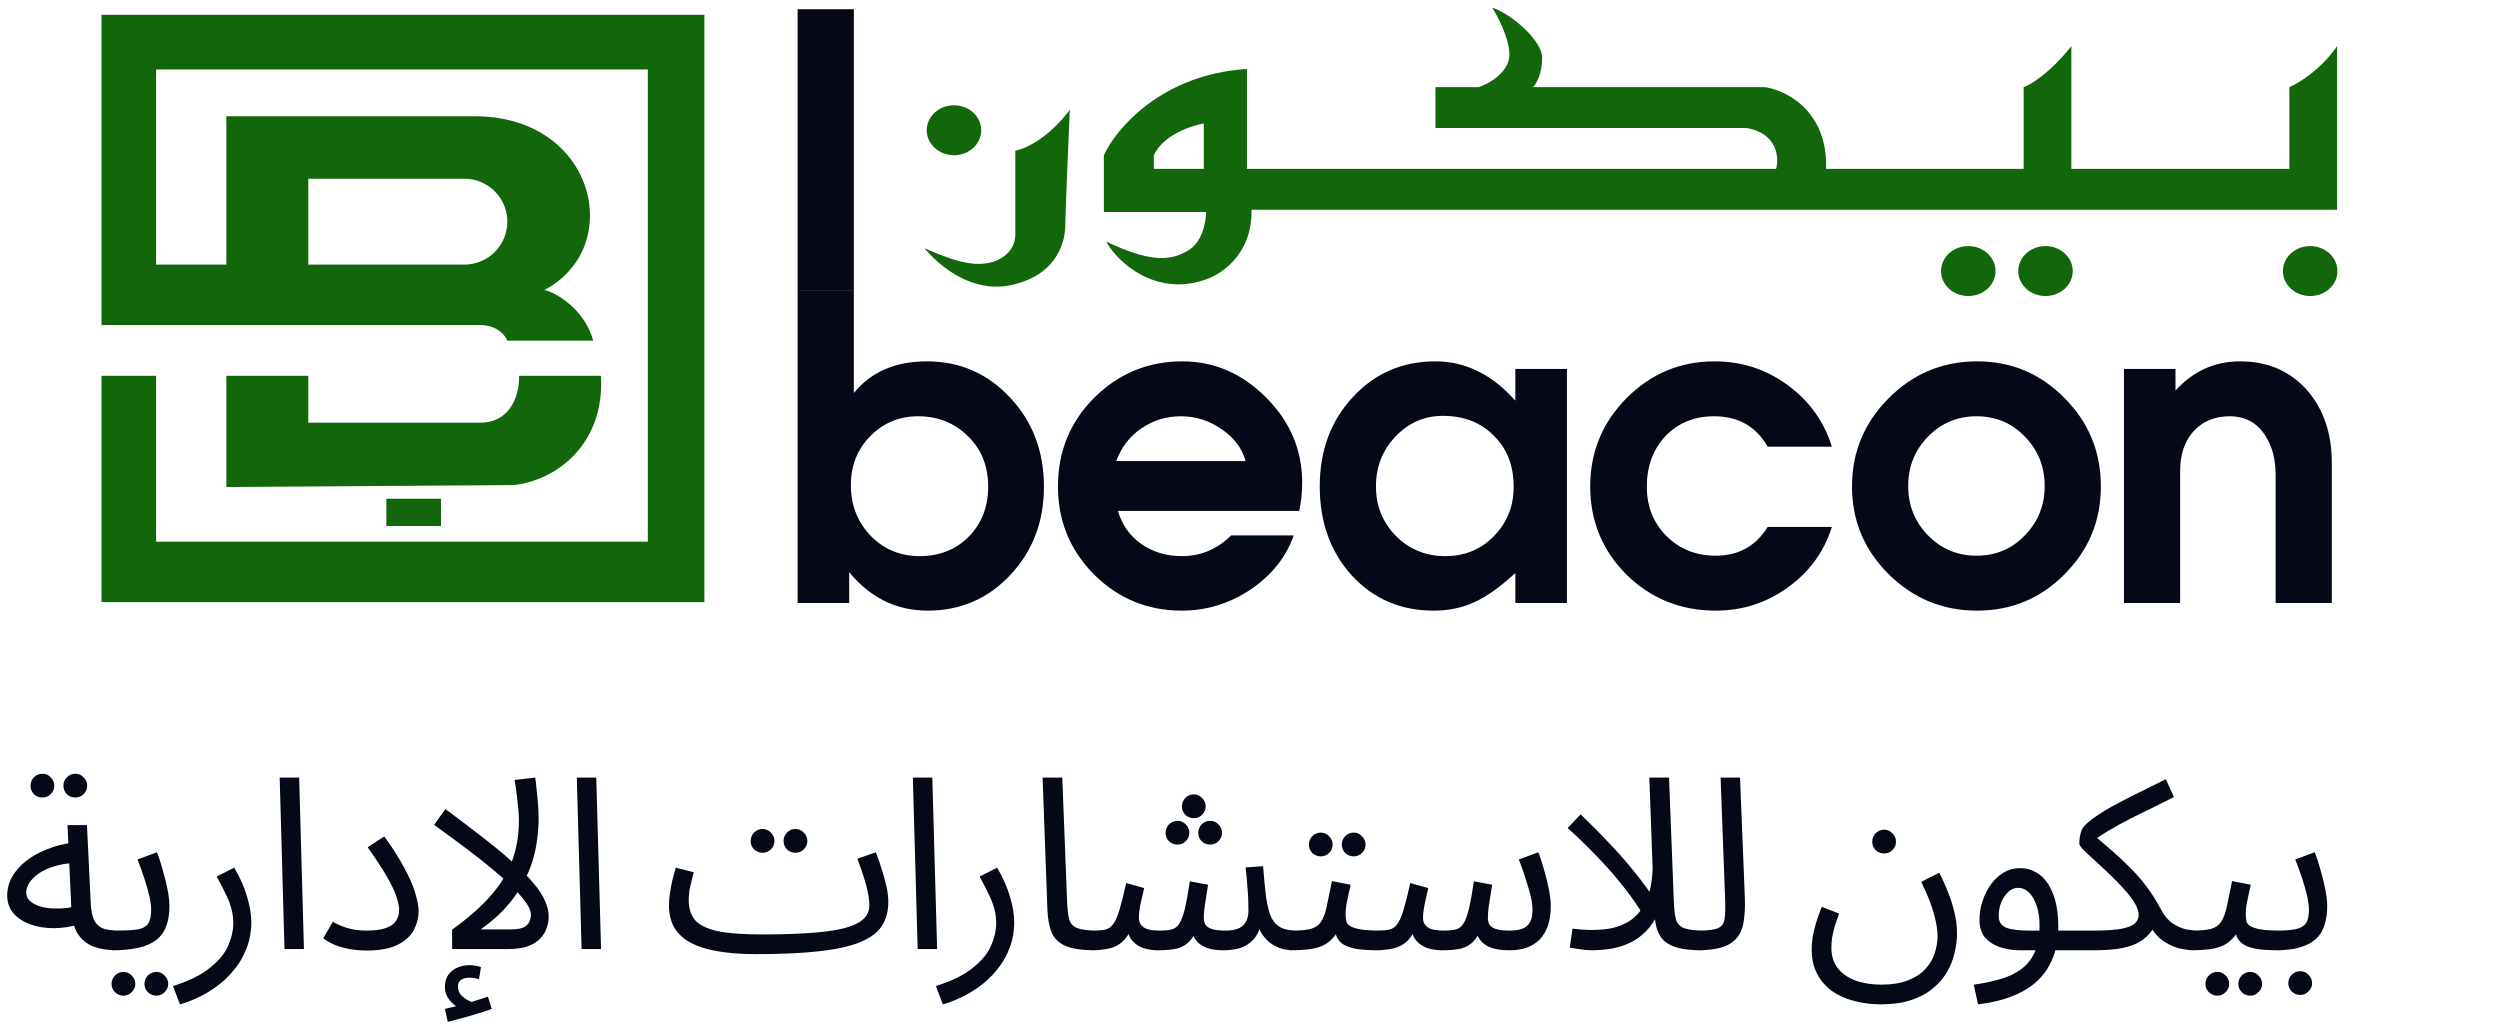 <svg width="271" height="111" viewBox="0 0 271 111" fill="none" xmlns="http://www.w3.org/2000/svg">
<path d="M24.537 52.794V40.738H33.421V45.814H52.034C55.587 45.814 56.335 42.43 56.264 40.738H65.148C65.571 48.352 60.071 52.16 55.63 52.583L24.537 52.794Z" fill="#13670B"/>
<path fill-rule="evenodd" clip-rule="evenodd" d="M11 35.027V1.607H76.358V65.273H11V40.737H16.922V58.716H70.224V7.53H16.922V28.681H24.537V12.606H51.188C64.513 12.395 67.897 26.778 59.014 31.431C60.494 31.783 63.456 33.715 64.302 36.93H54.995C54.783 36.366 53.895 35.238 52.034 35.238H11V35.027ZM50.341 19.375H33.42V28.681H50.341C52.911 28.681 54.994 26.598 54.994 24.028C54.994 21.458 52.911 19.375 50.341 19.375Z" fill="#13670B"/>
<rect x="41.881" y="54.063" width="5.922" height="2.961" fill="#13670B"/>
<path d="M113.164 52.773C113.164 56.559 111.942 59.749 109.5 62.344C107.088 64.909 104.111 66.192 100.569 66.192C97.18 66.192 94.341 64.802 92.051 62.024V65.367H86.463V31.522H92.555V42.605C94.417 40.316 97.058 39.171 100.478 39.171C104.05 39.171 107.057 40.483 109.5 43.109C111.942 45.705 113.164 48.926 113.164 52.773ZM107.118 52.773C107.118 50.544 106.401 48.727 104.966 47.323C103.531 45.888 101.76 45.155 99.653 45.124C97.577 45.094 95.821 45.796 94.386 47.231C92.951 48.666 92.234 50.452 92.234 52.59C92.234 54.757 92.951 56.589 94.386 58.085C95.821 59.551 97.592 60.284 99.699 60.284C101.836 60.284 103.607 59.581 105.012 58.177C106.416 56.742 107.118 54.941 107.118 52.773ZM141.154 52.315C141.154 53.444 141.047 54.467 140.833 55.383H121.186C121.613 56.879 122.453 58.07 123.704 58.955C124.956 59.841 126.437 60.284 128.147 60.284C130.162 60.284 131.933 59.536 133.459 58.039H140.238C139.413 60.391 137.856 62.344 135.566 63.902C133.276 65.428 130.788 66.192 128.101 66.192C124.376 66.192 121.201 64.879 118.575 62.253C115.98 59.627 114.682 56.452 114.682 52.727C114.682 48.941 115.995 45.735 118.621 43.109C121.277 40.483 124.452 39.171 128.147 39.171C131.627 39.171 134.665 40.483 137.261 43.109C139.856 45.705 141.154 48.773 141.154 52.315ZM135.017 49.979C134.65 48.605 133.795 47.46 132.452 46.544C131.108 45.598 129.628 45.124 128.009 45.124C126.422 45.124 124.987 45.567 123.704 46.453C122.453 47.307 121.552 48.483 121.002 49.979H135.017ZM169.853 65.367H164.265V62.115C162.647 63.612 161.166 64.665 159.823 65.276C158.51 65.886 157.029 66.192 155.381 66.192C151.839 66.192 148.893 64.924 146.542 62.39C144.221 59.826 143.061 56.605 143.061 52.727C143.061 48.849 144.252 45.628 146.633 43.063C149.015 40.468 152.007 39.171 155.61 39.171C158.846 39.171 161.731 40.59 164.265 43.43V39.995H169.853V65.367ZM164.082 52.773C164.082 50.483 163.365 48.636 161.93 47.231C160.525 45.796 158.678 45.079 156.388 45.079C154.404 45.079 152.694 45.827 151.259 47.323C149.854 48.819 149.152 50.62 149.152 52.727C149.152 54.834 149.87 56.62 151.305 58.085C152.77 59.551 154.556 60.284 156.663 60.284C158.77 60.284 160.525 59.566 161.93 58.131C163.365 56.666 164.082 54.879 164.082 52.773ZM198.575 57.123C197.751 59.78 196.163 61.963 193.812 63.673C191.492 65.352 188.882 66.192 185.981 66.192C182.195 66.192 178.974 64.894 176.318 62.299C173.692 59.673 172.379 56.482 172.379 52.727C172.379 49.002 173.692 45.811 176.318 43.155C178.974 40.499 182.149 39.171 185.844 39.171C188.805 39.171 191.446 40.026 193.767 41.735C196.118 43.445 197.721 45.674 198.575 48.422H191.614C190.362 46.224 188.424 45.124 185.798 45.124C183.661 45.124 181.905 45.842 180.531 47.277C179.188 48.712 178.516 50.544 178.516 52.773C178.516 54.91 179.233 56.696 180.668 58.131C182.103 59.536 183.874 60.238 185.981 60.238C188.454 60.238 190.332 59.2 191.614 57.123H198.575ZM227.733 52.727C227.733 56.452 226.42 59.627 223.794 62.253C221.199 64.879 218.039 66.192 214.314 66.192C210.589 66.192 207.398 64.879 204.742 62.253C202.086 59.627 200.758 56.452 200.758 52.727C200.758 49.002 202.086 45.811 204.742 43.155C207.398 40.499 210.589 39.171 214.314 39.171C218.039 39.171 221.199 40.499 223.794 43.155C226.42 45.781 227.733 48.971 227.733 52.727ZM221.642 52.681C221.642 50.574 220.924 48.788 219.489 47.323C218.085 45.857 216.344 45.124 214.268 45.124C212.192 45.124 210.436 45.857 209.001 47.323C207.566 48.788 206.849 50.574 206.849 52.681C206.849 54.788 207.566 56.574 209.001 58.039C210.436 59.505 212.192 60.238 214.268 60.238C216.344 60.238 218.085 59.505 219.489 58.039C220.924 56.574 221.642 54.788 221.642 52.681ZM252.768 65.367H246.677V51.444C246.677 49.765 246.295 48.346 245.532 47.185C244.647 45.811 243.364 45.124 241.685 45.124C240.189 45.124 238.953 45.598 237.975 46.544C236.876 47.643 236.327 49.139 236.327 51.032V65.367H230.236V39.995H235.823V42.331C237.746 40.224 240.082 39.171 242.83 39.171C245.853 39.171 248.295 40.239 250.158 42.377C251.898 44.422 252.768 47.017 252.768 50.162V65.367Z" fill="#040817"/>
<rect x="86.461" y="1" width="6.097" height="30.532" fill="#040817"/>
<path d="M115.474 24.459C115.474 23.228 115.967 11.903 115.967 11.903C113.603 15.055 111.043 16.171 110.058 16.335V25.443C110.058 26.921 108.957 27.989 107.596 28.398C105.135 29.136 102.262 27.741 100.211 26.921C101.524 28.48 105.178 31.963 109.812 30.86C114.982 29.629 115.474 25.69 115.474 24.459Z" fill="#13670B"/>
<ellipse cx="103.411" cy="14.119" rx="2.954" ry="2.708" fill="#13670B"/>
<ellipse cx="213.362" cy="29.382" rx="2.954" ry="2.708" fill="#13670B"/>
<ellipse cx="250.425" cy="29.382" rx="2.954" ry="2.708" fill="#13670B"/>
<ellipse cx="221.732" cy="29.382" rx="2.954" ry="2.708" fill="#13670B"/>
<path fill-rule="evenodd" clip-rule="evenodd" d="M130.738 22.982C130.738 23.966 130.382 26.245 128.769 27.167C127.046 28.152 125.076 28.644 119.906 26.182C121.219 28.562 125.322 32.09 130.492 30.367C132.216 29.875 135.662 27.709 135.662 22.982V22.736H253.338V5.01C251.565 7.571 249.153 9.031 248.168 9.442V18.304H224.534V5.01C222.171 7.965 220.103 9.195 219.365 9.442V18.304H197.947C198.144 12.002 193.597 9.77 191.3 9.442H166.189C166.517 9.113 167.174 8.014 167.174 6.241C167.174 4.469 163.973 1.564 161.758 0.825C162.578 2.138 164.072 5.158 163.481 6.734C162.89 8.309 161.101 9.195 160.28 9.442H155.603V13.873H189.33C192.678 14.464 192.859 17.073 192.531 18.304H135.17V7.472C125.913 8.063 120.973 13.955 119.66 16.827V22.982H130.738ZM130.491 18.304V13.381C129.096 13.627 126.06 14.661 125.075 16.827V18.304H130.491Z" fill="#13670B"/>
<path d="M12.655 103.011C11.717 103.011 10.884 102.881 10.155 102.62C9.443 102.343 8.871 101.883 8.437 101.24C8.02 100.581 7.786 99.669 7.734 98.506L7.317 89.445H9.426L9.843 98.038C9.895 98.853 10.042 99.47 10.285 99.886C10.528 100.286 10.867 100.555 11.301 100.694C11.752 100.815 12.29 100.876 12.915 100.876C13.28 100.876 13.54 100.98 13.697 101.188C13.87 101.379 13.957 101.614 13.957 101.891C13.957 102.169 13.835 102.43 13.592 102.673C13.349 102.898 13.037 103.011 12.655 103.011ZM8.723 100.147C7.734 100.459 6.77 100.615 5.833 100.615C4.895 100.615 4.045 100.477 3.281 100.199C2.517 99.921 1.91 99.522 1.458 99.001C1.007 98.463 0.781 97.821 0.781 97.074C0.781 96.345 0.963 95.659 1.328 95.017C1.71 94.375 2.222 93.802 2.864 93.299C3.524 92.795 4.279 92.379 5.13 92.049C5.998 91.701 6.918 91.467 7.89 91.346L8.254 93.533C7.386 93.568 6.614 93.689 5.937 93.897C5.277 94.088 4.713 94.34 4.244 94.653C3.793 94.965 3.446 95.303 3.203 95.668C2.96 96.033 2.838 96.388 2.838 96.736C2.838 97.118 2.977 97.43 3.255 97.673C3.533 97.916 3.888 98.107 4.322 98.246C4.756 98.367 5.234 98.446 5.755 98.48C6.275 98.498 6.779 98.48 7.265 98.428C7.751 98.359 8.168 98.263 8.515 98.142L8.723 100.147ZM8.176 86.45C7.812 86.45 7.499 86.329 7.239 86.086C6.996 85.825 6.874 85.522 6.874 85.174C6.874 84.827 6.996 84.523 7.239 84.263C7.499 84.003 7.812 83.873 8.176 83.873C8.523 83.873 8.819 84.003 9.062 84.263C9.322 84.523 9.452 84.827 9.452 85.174C9.452 85.522 9.322 85.825 9.062 86.086C8.819 86.329 8.523 86.45 8.176 86.45ZM4.609 86.45C4.244 86.45 3.932 86.329 3.671 86.086C3.428 85.825 3.307 85.522 3.307 85.174C3.307 84.827 3.428 84.523 3.671 84.263C3.932 84.003 4.244 83.873 4.609 83.873C4.956 83.873 5.251 84.003 5.494 84.263C5.755 84.523 5.885 84.827 5.885 85.174C5.885 85.522 5.755 85.825 5.494 86.086C5.251 86.329 4.956 86.45 4.609 86.45ZM12.143 103.011L12.403 100.876C13.427 100.876 14.226 100.841 14.799 100.772C15.371 100.685 15.779 100.485 16.023 100.173C16.265 99.843 16.387 99.331 16.387 98.636C16.387 98.203 16.318 97.69 16.179 97.1C16.04 96.493 15.858 95.85 15.632 95.173C15.406 94.496 15.163 93.828 14.903 93.168L17.012 92.387C17.238 92.943 17.446 93.576 17.637 94.288C17.845 95 18.019 95.703 18.158 96.397C18.297 97.091 18.366 97.699 18.366 98.22C18.366 99.088 18.244 99.826 18.001 100.433C17.776 101.041 17.411 101.536 16.908 101.917C16.404 102.299 15.753 102.577 14.955 102.751C14.174 102.924 13.236 103.011 12.143 103.011ZM16.96 107.932C16.595 107.932 16.283 107.802 16.023 107.542C15.779 107.299 15.658 107.004 15.658 106.657C15.658 106.309 15.779 106.006 16.023 105.745C16.283 105.485 16.595 105.355 16.96 105.355C17.307 105.355 17.602 105.485 17.845 105.745C18.106 106.006 18.236 106.309 18.236 106.657C18.236 107.004 18.106 107.299 17.845 107.542C17.602 107.802 17.307 107.932 16.96 107.932ZM13.393 107.932C13.028 107.932 12.716 107.802 12.455 107.542C12.212 107.299 12.091 107.004 12.091 106.657C12.091 106.309 12.212 106.006 12.455 105.745C12.716 105.485 13.028 105.355 13.393 105.355C13.74 105.355 14.035 105.485 14.278 105.745C14.538 106.006 14.668 106.309 14.668 106.657C14.668 107.004 14.538 107.299 14.278 107.542C14.035 107.802 13.74 107.932 13.393 107.932ZM19.507 108.87L18.752 106.891C20.505 106.335 21.851 105.667 22.788 104.886C23.743 104.122 24.394 103.324 24.741 102.49C25.106 101.657 25.288 100.859 25.288 100.095C25.288 99.609 25.236 99.14 25.132 98.689C25.027 98.237 24.845 97.725 24.585 97.152C24.324 96.579 23.96 95.868 23.491 95.017L25.392 94.054C26.052 95.182 26.52 96.25 26.798 97.257C27.093 98.263 27.241 99.149 27.241 99.912C27.241 101.006 27.058 101.996 26.694 102.881C26.347 103.766 25.878 104.547 25.288 105.224C24.715 105.919 24.081 106.509 23.387 106.995C22.71 107.481 22.024 107.88 21.33 108.193C20.653 108.505 20.045 108.731 19.507 108.87ZM30.839 102.881L30.318 84.289H32.427L32.948 102.881H30.839ZM35.039 101.709L36.08 99.912C36.427 100.138 36.913 100.355 37.538 100.563C38.163 100.772 38.892 100.876 39.726 100.876C40.594 100.876 41.279 100.789 41.783 100.615C42.303 100.442 42.677 100.19 42.902 99.86C43.145 99.513 43.267 99.114 43.267 98.663C43.267 98.315 43.189 97.89 43.033 97.387C42.894 96.866 42.581 96.171 42.095 95.303C41.609 94.418 40.863 93.264 39.856 91.84L41.653 90.669C42.572 91.936 43.302 93.082 43.84 94.106C44.395 95.13 44.786 96.033 45.011 96.814C45.255 97.578 45.376 98.237 45.376 98.793C45.376 99.487 45.203 100.164 44.855 100.824C44.508 101.466 43.927 101.996 43.111 102.412C42.295 102.829 41.166 103.037 39.726 103.037C39.101 103.037 38.493 102.985 37.903 102.881C37.33 102.777 36.801 102.629 36.315 102.438C35.828 102.23 35.403 101.987 35.039 101.709ZM56.249 88.924C56.249 88.542 56.223 88.082 56.171 87.544C56.119 87.006 56.058 86.468 55.989 85.93C55.919 85.391 55.85 84.931 55.78 84.549L58.02 84.289C58.072 84.636 58.124 85.096 58.176 85.669C58.245 86.225 58.297 86.78 58.332 87.336C58.367 87.891 58.384 88.351 58.384 88.716C58.384 89.549 58.323 90.365 58.202 91.163C58.098 91.945 57.924 92.717 57.681 93.481C57.438 94.227 57.117 94.956 56.718 95.668L56.405 96.241C55.919 97.057 55.32 97.847 54.608 98.611C53.897 99.357 53.063 100.069 52.109 100.746H55.39C55.98 100.746 56.431 100.676 56.744 100.537C57.056 100.381 57.264 100.181 57.369 99.939C57.49 99.695 57.551 99.435 57.551 99.157C57.551 98.689 57.264 98.107 56.692 97.413C56.136 96.701 55.364 95.92 54.374 95.069C53.385 94.201 52.265 93.29 51.015 92.335C49.765 91.38 48.446 90.408 47.057 89.419L48.281 87.7C49.878 88.881 51.284 89.948 52.499 90.903C53.732 91.858 54.782 92.734 55.65 93.533C56.535 94.314 57.256 95.043 57.811 95.72C58.384 96.38 58.801 97.013 59.061 97.621C59.339 98.211 59.478 98.793 59.478 99.366C59.478 99.748 59.408 100.147 59.269 100.563C59.148 100.963 58.922 101.345 58.592 101.709C58.28 102.056 57.829 102.343 57.238 102.568C56.666 102.777 55.919 102.881 54.999 102.881H49.01V100.772C50.798 99.487 52.213 98.237 53.255 97.022C54.313 95.807 55.077 94.54 55.546 93.22C56.015 91.901 56.249 90.469 56.249 88.924ZM48.541 110.771L48.229 109.365C48.68 109.26 49.045 109.174 49.323 109.104C49.6 109.035 49.913 108.957 50.26 108.87L50.13 109.417C49.678 109.278 49.245 108.983 48.828 108.531C48.429 108.08 48.229 107.568 48.229 106.995C48.229 106.474 48.35 106.032 48.593 105.667C48.854 105.32 49.184 105.059 49.583 104.886C50 104.712 50.442 104.625 50.911 104.625C51.102 104.625 51.301 104.643 51.51 104.678C51.736 104.712 51.944 104.764 52.135 104.834L51.926 106.136C51.753 106.101 51.588 106.066 51.432 106.032C51.276 105.997 51.102 105.979 50.911 105.979C50.512 105.979 50.199 106.058 49.974 106.214C49.748 106.387 49.635 106.622 49.635 106.917C49.635 107.281 49.748 107.594 49.974 107.854C50.217 108.115 50.486 108.314 50.781 108.453C51.093 108.609 51.345 108.688 51.536 108.688L50.468 108.792C50.937 108.67 51.371 108.54 51.77 108.401C52.187 108.28 52.56 108.158 52.89 108.037L53.306 109.365C52.89 109.521 52.395 109.686 51.822 109.859C51.267 110.033 50.703 110.198 50.13 110.354C49.557 110.51 49.028 110.649 48.541 110.771ZM63.046 102.881L62.525 84.289H64.634L65.155 102.881H63.046ZM81.893 103.428L82.57 101.292C84.601 101.292 86.346 101.24 87.804 101.136C89.28 101.032 90.486 100.867 91.424 100.642C92.378 100.398 93.081 100.077 93.533 99.678C94.001 99.261 94.236 98.758 94.236 98.168C94.236 97.508 94.114 96.744 93.871 95.876C93.628 95.008 93.316 94.08 92.934 93.09L94.939 92.387C95.165 92.943 95.373 93.542 95.564 94.184C95.772 94.809 95.946 95.434 96.085 96.059C96.224 96.666 96.293 97.23 96.293 97.751C96.293 98.775 96.059 99.652 95.59 100.381C95.121 101.093 94.34 101.674 93.246 102.126C92.153 102.577 90.677 102.907 88.82 103.115C86.98 103.324 84.671 103.428 81.893 103.428ZM81.893 103.428C80.348 103.428 78.986 103.324 77.805 103.115C76.642 102.924 75.67 102.62 74.889 102.204C74.108 101.787 73.517 101.249 73.118 100.589C72.719 99.912 72.519 99.097 72.519 98.142C72.519 97.708 72.554 97.265 72.624 96.814C72.693 96.345 72.78 95.876 72.884 95.408C73.005 94.939 73.127 94.488 73.249 94.054L75.201 94.548C75.132 94.809 75.054 95.121 74.967 95.486C74.88 95.833 74.802 96.189 74.733 96.553C74.681 96.918 74.655 97.248 74.655 97.543C74.655 98.446 74.88 99.175 75.332 99.73C75.8 100.268 76.608 100.668 77.753 100.928C78.899 101.171 80.505 101.292 82.57 101.292L83.091 102.594L81.893 103.428ZM86.242 92.439C85.877 92.439 85.565 92.318 85.305 92.075C85.061 91.814 84.94 91.51 84.94 91.163C84.94 90.816 85.061 90.512 85.305 90.252C85.565 89.992 85.877 89.861 86.242 89.861C86.589 89.861 86.884 89.992 87.127 90.252C87.388 90.512 87.518 90.816 87.518 91.163C87.518 91.51 87.388 91.814 87.127 92.075C86.884 92.318 86.589 92.439 86.242 92.439ZM82.675 92.439C82.31 92.439 81.998 92.318 81.737 92.075C81.494 91.814 81.373 91.51 81.373 91.163C81.373 90.816 81.494 90.512 81.737 90.252C81.998 89.992 82.31 89.861 82.675 89.861C83.022 89.861 83.317 89.992 83.56 90.252C83.82 90.512 83.951 90.816 83.951 91.163C83.951 91.51 83.82 91.814 83.56 92.075C83.317 92.318 83.022 92.439 82.675 92.439ZM99.474 102.881L98.953 84.289H101.062L101.583 102.881H99.474ZM102.205 108.87L101.45 106.891C103.203 106.335 104.549 105.667 105.486 104.886C106.441 104.122 107.092 103.324 107.439 102.49C107.804 101.657 107.986 100.859 107.986 100.095C107.986 99.609 107.934 99.14 107.83 98.689C107.725 98.237 107.543 97.725 107.283 97.152C107.022 96.579 106.658 95.868 106.189 95.017L108.09 94.054C108.75 95.182 109.218 96.25 109.496 97.257C109.791 98.263 109.939 99.149 109.939 99.912C109.939 101.006 109.756 101.996 109.392 102.881C109.045 103.766 108.576 104.547 107.986 105.224C107.413 105.919 106.779 106.509 106.085 106.995C105.408 107.481 104.722 107.88 104.028 108.193C103.351 108.505 102.743 108.731 102.205 108.87ZM118.719 103.011C117.33 103.011 116.262 102.855 115.516 102.542C114.787 102.23 114.283 101.744 114.006 101.084C113.728 100.425 113.572 99.574 113.537 98.532L113.016 84.289H115.151L115.672 97.699C115.707 98.55 115.785 99.209 115.907 99.678C116.045 100.129 116.341 100.442 116.792 100.615C117.261 100.789 117.99 100.876 118.979 100.876C119.344 100.876 119.604 100.98 119.76 101.188C119.934 101.379 120.021 101.614 120.021 101.891C120.021 102.169 119.899 102.43 119.656 102.673C119.413 102.898 119.101 103.011 118.719 103.011ZM118.198 103.011L118.459 100.876C119.014 100.876 119.466 100.841 119.813 100.772C120.16 100.685 120.446 100.485 120.672 100.173C120.915 99.843 121.141 99.331 121.349 98.636C121.557 97.942 121.8 96.97 122.078 95.72L124.031 96.267C123.927 96.701 123.805 97.222 123.667 97.829C123.528 98.437 123.458 98.992 123.458 99.496C123.458 99.773 123.528 100.017 123.667 100.225C123.805 100.433 124.04 100.598 124.37 100.72C124.717 100.824 125.177 100.876 125.75 100.876C126.27 100.876 126.696 100.832 127.026 100.746C127.355 100.659 127.624 100.451 127.833 100.121C128.058 99.791 128.258 99.261 128.432 98.532C128.605 97.803 128.788 96.805 128.978 95.538L130.957 95.902C130.905 96.215 130.845 96.597 130.775 97.048C130.706 97.499 130.636 97.951 130.567 98.402C130.515 98.836 130.489 99.201 130.489 99.496C130.489 99.739 130.541 99.973 130.645 100.199C130.766 100.407 130.992 100.572 131.322 100.694C131.669 100.815 132.181 100.876 132.858 100.876C133.726 100.876 134.351 100.694 134.733 100.329C135.132 99.965 135.332 99.409 135.332 98.663C135.332 98.263 135.323 97.847 135.306 97.413C135.289 96.961 135.254 96.467 135.202 95.928C135.167 95.373 135.106 94.739 135.019 94.028L136.92 93.897C137.024 95.303 137.137 96.458 137.259 97.361C137.398 98.263 137.589 98.975 137.832 99.496C138.092 99.999 138.439 100.355 138.873 100.563C139.307 100.772 139.88 100.876 140.592 100.876C140.956 100.876 141.217 100.98 141.373 101.188C141.547 101.379 141.633 101.614 141.633 101.891C141.633 102.169 141.512 102.43 141.269 102.673C141.026 102.898 140.713 103.011 140.331 103.011C139.741 103.011 139.212 102.933 138.743 102.777C138.292 102.603 137.892 102.377 137.545 102.1C137.215 101.805 136.938 101.475 136.712 101.11C136.504 100.728 136.356 100.329 136.269 99.912L136.738 100.069C136.547 100.85 136.243 101.457 135.827 101.891C135.427 102.308 134.95 102.603 134.395 102.777C133.839 102.933 133.249 103.011 132.624 103.011C131.86 103.011 131.235 102.916 130.749 102.725C130.263 102.534 129.881 102.247 129.603 101.865C129.343 101.466 129.169 100.963 129.083 100.355H129.968C129.638 101.102 129.291 101.666 128.926 102.048C128.562 102.43 128.11 102.69 127.572 102.829C127.034 102.95 126.322 103.011 125.437 103.011C125.003 103.011 124.534 102.942 124.031 102.803C123.545 102.664 123.12 102.395 122.755 101.996C122.391 101.579 122.174 100.963 122.104 100.147L122.885 99.99C122.59 100.876 122.226 101.536 121.792 101.969C121.375 102.386 120.872 102.664 120.281 102.803C119.691 102.942 118.997 103.011 118.198 103.011ZM129.421 88.69C129.057 88.69 128.744 88.568 128.484 88.325C128.241 88.065 128.119 87.761 128.119 87.414C128.119 87.067 128.241 86.763 128.484 86.502C128.744 86.242 129.057 86.112 129.421 86.112C129.768 86.112 130.063 86.242 130.306 86.502C130.567 86.763 130.697 87.067 130.697 87.414C130.697 87.761 130.567 88.065 130.306 88.325C130.063 88.568 129.768 88.69 129.421 88.69ZM127.65 91.554C127.286 91.554 126.973 91.432 126.713 91.189C126.47 90.929 126.349 90.625 126.349 90.278C126.349 89.931 126.47 89.627 126.713 89.367C126.973 89.106 127.286 88.976 127.65 88.976C127.998 88.976 128.293 89.106 128.536 89.367C128.796 89.627 128.926 89.931 128.926 90.278C128.926 90.625 128.796 90.929 128.536 91.189C128.293 91.432 127.998 91.554 127.65 91.554ZM131.192 91.554C130.827 91.554 130.515 91.432 130.254 91.189C130.011 90.929 129.89 90.625 129.89 90.278C129.89 89.931 130.011 89.627 130.254 89.367C130.515 89.106 130.827 88.976 131.192 88.976C131.539 88.976 131.834 89.106 132.077 89.367C132.337 89.627 132.468 89.931 132.468 90.278C132.468 90.625 132.337 90.929 132.077 91.189C131.834 91.432 131.539 91.554 131.192 91.554ZM139.8 103.011L140.061 100.876C140.929 100.876 141.606 100.815 142.092 100.694C142.578 100.555 142.943 100.303 143.186 99.939C143.446 99.557 143.654 99.01 143.81 98.298C143.967 97.586 144.158 96.658 144.383 95.512L146.414 95.902C146.345 96.215 146.267 96.562 146.18 96.944C146.093 97.326 146.015 97.708 145.946 98.09C145.894 98.454 145.868 98.775 145.868 99.053C145.868 99.314 145.885 99.557 145.92 99.782C145.954 100.008 146.085 100.199 146.31 100.355C146.536 100.511 146.918 100.642 147.456 100.746C147.994 100.832 148.767 100.876 149.773 100.876C150.138 100.876 150.398 100.98 150.555 101.188C150.728 101.379 150.815 101.614 150.815 101.891C150.815 102.169 150.693 102.43 150.45 102.673C150.207 102.898 149.895 103.011 149.513 103.011C148.454 103.011 147.612 102.959 146.987 102.855C146.362 102.733 145.885 102.56 145.555 102.334C145.243 102.108 145.017 101.831 144.878 101.501C144.757 101.154 144.661 100.754 144.592 100.303L145.373 100.355C145.095 100.911 144.791 101.362 144.461 101.709C144.149 102.056 143.784 102.325 143.368 102.516C142.951 102.707 142.448 102.837 141.858 102.907C141.285 102.976 140.599 103.011 139.8 103.011ZM146.753 92.83C146.388 92.83 146.076 92.708 145.815 92.465C145.572 92.205 145.451 91.901 145.451 91.554C145.451 91.207 145.572 90.903 145.815 90.643C146.076 90.382 146.388 90.252 146.753 90.252C147.1 90.252 147.395 90.382 147.638 90.643C147.899 90.903 148.029 91.207 148.029 91.554C148.029 91.901 147.899 92.205 147.638 92.465C147.395 92.708 147.1 92.83 146.753 92.83ZM143.186 92.83C142.821 92.83 142.509 92.708 142.248 92.465C142.005 92.205 141.884 91.901 141.884 91.554C141.884 91.207 142.005 90.903 142.248 90.643C142.509 90.382 142.821 90.252 143.186 90.252C143.533 90.252 143.828 90.382 144.071 90.643C144.331 90.903 144.461 91.207 144.461 91.554C144.461 91.901 144.331 92.205 144.071 92.465C143.828 92.708 143.533 92.83 143.186 92.83ZM148.993 103.011L149.254 100.876C149.809 100.876 150.261 100.841 150.608 100.772C150.955 100.685 151.241 100.485 151.467 100.173C151.71 99.843 151.936 99.331 152.144 98.636C152.352 97.942 152.595 96.97 152.873 95.72L154.826 96.267C154.757 96.562 154.679 96.901 154.592 97.282C154.505 97.647 154.427 98.029 154.357 98.428C154.288 98.81 154.253 99.166 154.253 99.496C154.253 99.93 154.418 100.268 154.748 100.511C155.078 100.754 155.677 100.876 156.545 100.876C157.066 100.876 157.491 100.832 157.821 100.746C158.15 100.659 158.42 100.451 158.628 100.121C158.854 99.791 159.053 99.261 159.227 98.532C159.4 97.803 159.583 96.805 159.774 95.538L161.753 95.902C161.7 96.215 161.64 96.597 161.57 97.048C161.501 97.499 161.431 97.951 161.362 98.402C161.31 98.836 161.284 99.201 161.284 99.496C161.284 99.739 161.336 99.973 161.44 100.199C161.562 100.407 161.787 100.572 162.117 100.694C162.464 100.815 162.976 100.876 163.653 100.876C164.157 100.876 164.591 100.815 164.955 100.694C165.337 100.572 165.624 100.346 165.815 100.017C166.023 99.687 166.127 99.227 166.127 98.636C166.127 97.977 165.971 97.152 165.658 96.163C165.363 95.156 165.025 94.158 164.643 93.168L166.752 92.387C166.978 92.943 167.186 93.576 167.377 94.288C167.585 95 167.759 95.703 167.898 96.397C168.037 97.091 168.106 97.699 168.106 98.22C168.106 99.018 168.002 99.722 167.794 100.329C167.585 100.937 167.29 101.44 166.908 101.839C166.526 102.221 166.058 102.516 165.502 102.725C164.947 102.916 164.322 103.011 163.627 103.011C162.811 103.011 162.143 102.916 161.622 102.725C161.102 102.534 160.702 102.247 160.425 101.865C160.147 101.466 159.965 100.963 159.878 100.355H160.763C160.433 101.102 160.086 101.666 159.721 102.048C159.357 102.43 158.906 102.69 158.367 102.829C157.829 102.95 157.118 103.011 156.232 103.011C155.798 103.011 155.33 102.942 154.826 102.803C154.34 102.664 153.915 102.395 153.55 101.996C153.186 101.579 152.969 100.963 152.899 100.147L153.68 99.99C153.385 100.876 153.021 101.536 152.587 101.969C152.17 102.386 151.667 102.664 151.077 102.803C150.486 102.942 149.792 103.011 148.993 103.011ZM184.489 103.011C183.448 103.011 182.588 102.924 181.911 102.751C181.252 102.577 180.731 102.308 180.349 101.943C179.984 101.579 179.724 101.119 179.568 100.563C179.429 99.99 179.342 99.314 179.307 98.532L178.787 84.289H180.922L181.443 97.699C181.477 98.55 181.555 99.209 181.677 99.678C181.816 100.129 182.111 100.442 182.562 100.615C183.031 100.789 183.76 100.876 184.75 100.876C185.114 100.876 185.374 100.98 185.531 101.188C185.704 101.379 185.791 101.614 185.791 101.891C185.791 102.169 185.67 102.43 185.427 102.673C185.184 102.898 184.871 103.011 184.489 103.011ZM172.589 103.011C172.121 103.011 171.643 102.968 171.157 102.881C170.689 102.811 170.359 102.759 170.168 102.725L170.454 100.668C171.652 100.824 172.78 100.85 173.839 100.746C174.898 100.642 175.818 100.346 176.599 99.86C177.398 99.357 178.023 98.602 178.474 97.595C178.926 96.588 179.151 95.278 179.151 93.663L180.401 96.788C180.193 97.881 179.88 98.801 179.464 99.548C179.047 100.277 178.561 100.876 178.005 101.345C177.467 101.796 176.886 102.143 176.261 102.386C175.636 102.629 175.011 102.794 174.386 102.881C173.761 102.968 173.162 103.011 172.589 103.011ZM178.24 99.444C177.962 98.906 177.571 98.281 177.068 97.569C176.565 96.84 175.957 96.05 175.245 95.199C174.534 94.349 173.726 93.463 172.824 92.543C171.938 91.623 170.975 90.695 169.933 89.757L171.34 88.273C172.485 89.367 173.501 90.391 174.386 91.346C175.289 92.283 176.079 93.168 176.756 94.002C177.433 94.817 178.014 95.564 178.5 96.241C178.986 96.918 179.394 97.534 179.724 98.09L178.24 99.444ZM183.959 103.011L184.193 100.876C185.183 100.876 185.877 100.78 186.276 100.589C186.676 100.398 186.901 100.06 186.953 99.574C187.023 99.088 187.04 98.411 187.005 97.543L186.511 84.289H188.62L189.141 97.308C189.175 98.229 189.141 99.044 189.036 99.756C188.95 100.468 188.724 101.067 188.359 101.553C188.012 102.039 187.483 102.403 186.771 102.647C186.077 102.89 185.139 103.011 183.959 103.011ZM196.387 102.907C196.387 102.49 196.422 102.048 196.491 101.579C196.578 101.093 196.7 100.581 196.856 100.043C197.03 99.487 197.238 98.906 197.481 98.298L199.356 99.027C199.182 99.513 199.026 99.973 198.887 100.407C198.766 100.841 198.67 101.249 198.601 101.631C198.549 102.013 198.522 102.377 198.522 102.725C198.522 103.627 198.757 104.374 199.226 104.964C199.694 105.554 200.337 105.997 201.152 106.292C201.968 106.587 202.888 106.735 203.913 106.735C205.076 106.735 206.048 106.578 206.829 106.266C207.627 105.953 208.261 105.537 208.73 105.016C209.198 104.513 209.528 103.948 209.719 103.324C209.928 102.699 210.032 102.082 210.032 101.475C210.032 100.815 209.902 100.017 209.641 99.079C209.398 98.142 208.938 96.979 208.261 95.59L210.214 94.6C210.561 95.26 210.874 95.954 211.151 96.684C211.446 97.395 211.681 98.133 211.854 98.897C212.045 99.643 212.141 100.407 212.141 101.188C212.141 101.865 212.054 102.56 211.88 103.271C211.724 103.983 211.455 104.669 211.073 105.329C210.691 106.006 210.179 106.604 209.537 107.125C208.912 107.663 208.131 108.089 207.193 108.401C206.273 108.714 205.171 108.87 203.887 108.87C202.88 108.87 201.916 108.748 200.996 108.505C200.094 108.28 199.295 107.924 198.601 107.438C197.924 106.952 197.385 106.335 196.986 105.589C196.587 104.842 196.387 103.948 196.387 102.907ZM204.251 92.517C203.887 92.517 203.574 92.396 203.314 92.153C203.071 91.892 202.949 91.589 202.949 91.242C202.949 90.894 203.071 90.591 203.314 90.33C203.574 90.07 203.887 89.939 204.251 89.939C204.598 89.939 204.893 90.07 205.136 90.33C205.397 90.591 205.527 90.894 205.527 91.242C205.527 91.589 205.397 91.892 205.136 92.153C204.893 92.396 204.598 92.517 204.251 92.517ZM214.421 108.87L213.952 106.735C214.994 106.596 215.949 106.396 216.817 106.136C217.702 105.893 218.457 105.537 219.082 105.068C219.724 104.599 220.219 103.983 220.566 103.219C220.913 102.456 221.087 101.501 221.087 100.355C221.087 99.175 220.87 98.194 220.436 97.413C220.002 96.632 219.438 96.241 218.744 96.241C218.379 96.241 218.04 96.38 217.728 96.658C217.416 96.935 217.155 97.308 216.947 97.777C216.756 98.246 216.66 98.758 216.66 99.314C216.66 99.626 216.73 99.886 216.869 100.095C217.008 100.286 217.207 100.442 217.468 100.563C217.745 100.668 218.093 100.746 218.509 100.798C218.926 100.85 219.412 100.876 219.967 100.876H225.462C225.826 100.876 226.087 100.98 226.243 101.188C226.416 101.379 226.503 101.614 226.503 101.891C226.503 102.169 226.382 102.43 226.139 102.673C225.896 102.898 225.583 103.011 225.201 103.011H218.978C218.197 103.011 217.468 102.898 216.791 102.673C216.131 102.447 215.593 102.1 215.176 101.631C214.777 101.145 214.577 100.511 214.577 99.73C214.577 99.001 214.69 98.307 214.916 97.647C215.141 96.97 215.445 96.371 215.827 95.85C216.226 95.312 216.686 94.887 217.207 94.574C217.745 94.262 218.327 94.106 218.952 94.106C219.75 94.106 220.462 94.34 221.087 94.809C221.712 95.278 222.207 95.989 222.571 96.944C222.936 97.881 223.118 99.07 223.118 100.511C223.118 102.126 222.788 103.514 222.129 104.678C221.486 105.858 220.514 106.795 219.212 107.49C217.928 108.184 216.331 108.644 214.421 108.87ZM224.672 103.011L224.932 100.876H226.937C228.378 100.876 229.446 100.798 230.14 100.642C230.835 100.485 231.286 100.277 231.494 100.017C231.72 99.756 231.833 99.487 231.833 99.209C231.833 98.793 231.677 98.333 231.364 97.829C231.052 97.326 230.652 96.814 230.166 96.293C229.68 95.755 229.159 95.225 228.604 94.705C228.066 94.184 227.554 93.707 227.068 93.272C226.582 92.838 226.182 92.465 225.87 92.153C225.557 91.823 225.401 91.589 225.401 91.45C225.401 91.189 225.419 90.938 225.453 90.695C225.505 90.452 225.566 90.226 225.636 90.018C225.722 89.809 225.826 89.644 225.948 89.523C226.295 89.158 226.773 88.776 227.38 88.377C227.988 87.961 228.691 87.544 229.489 87.127C230.288 86.693 231.138 86.259 232.041 85.825C232.944 85.374 233.855 84.923 234.775 84.471L235.66 86.398C234.827 86.815 233.994 87.231 233.161 87.648C232.328 88.047 231.52 88.447 230.739 88.846C229.958 89.245 229.22 89.653 228.526 90.07C227.849 90.469 227.233 90.877 226.677 91.293L226.833 90.408C227.614 91.068 228.352 91.701 229.047 92.309C229.741 92.917 230.401 93.542 231.026 94.184C231.651 94.809 232.232 95.486 232.77 96.215C233.308 96.944 233.812 97.751 234.28 98.636C234.645 99.314 235.07 99.808 235.556 100.121C236.042 100.433 236.52 100.642 236.988 100.746C237.475 100.832 237.865 100.876 238.16 100.876C238.525 100.876 238.785 100.98 238.941 101.188C239.115 101.379 239.202 101.614 239.202 101.891C239.202 102.169 239.08 102.43 238.837 102.673C238.594 102.898 238.282 103.011 237.9 103.011C237.431 103.011 236.876 102.942 236.233 102.803C235.608 102.647 234.992 102.351 234.385 101.917C233.777 101.483 233.274 100.824 232.874 99.939L233.655 100.251C233.395 100.72 233.091 101.128 232.744 101.475C232.414 101.805 231.989 102.091 231.468 102.334C230.947 102.56 230.314 102.733 229.567 102.855C228.821 102.959 227.91 103.011 226.833 103.011H224.672ZM237.374 103.011L237.635 100.876C238.503 100.876 239.18 100.815 239.666 100.694C240.152 100.555 240.516 100.303 240.759 99.939C241.02 99.557 241.228 99.01 241.384 98.298C241.54 97.586 241.731 96.658 241.957 95.512L243.988 95.902C243.919 96.215 243.841 96.562 243.754 96.944C243.667 97.326 243.589 97.708 243.519 98.09C243.467 98.454 243.441 98.775 243.441 99.053C243.441 99.314 243.459 99.557 243.493 99.782C243.528 100.008 243.658 100.199 243.884 100.355C244.11 100.511 244.491 100.642 245.03 100.746C245.568 100.832 246.34 100.876 247.347 100.876C247.712 100.876 247.972 100.98 248.128 101.188C248.302 101.379 248.389 101.614 248.389 101.891C248.389 102.169 248.267 102.43 248.024 102.673C247.781 102.898 247.469 103.011 247.087 103.011C246.028 103.011 245.186 102.959 244.561 102.855C243.936 102.733 243.459 102.56 243.129 102.334C242.816 102.108 242.591 101.831 242.452 101.501C242.33 101.154 242.235 100.754 242.165 100.303L242.947 100.355C242.669 100.911 242.365 101.362 242.035 101.709C241.723 102.056 241.358 102.325 240.942 102.516C240.525 102.707 240.021 102.837 239.431 102.907C238.858 102.976 238.173 103.011 237.374 103.011ZM243.936 107.932C243.571 107.932 243.259 107.802 242.999 107.542C242.756 107.299 242.634 107.004 242.634 106.657C242.634 106.309 242.756 106.006 242.999 105.745C243.259 105.485 243.571 105.355 243.936 105.355C244.283 105.355 244.578 105.485 244.821 105.745C245.082 106.006 245.212 106.309 245.212 106.657C245.212 107.004 245.082 107.299 244.821 107.542C244.578 107.802 244.283 107.932 243.936 107.932ZM240.369 107.932C240.004 107.932 239.692 107.802 239.431 107.542C239.188 107.299 239.067 107.004 239.067 106.657C239.067 106.309 239.188 106.006 239.431 105.745C239.692 105.485 240.004 105.355 240.369 105.355C240.716 105.355 241.011 105.485 241.254 105.745C241.514 106.006 241.645 106.309 241.645 106.657C241.645 107.004 241.514 107.299 241.254 107.542C241.011 107.802 240.716 107.932 240.369 107.932ZM246.567 103.011L246.828 100.876C247.678 100.876 248.355 100.824 248.859 100.72C249.362 100.615 249.727 100.407 249.952 100.095C250.178 99.765 250.291 99.279 250.291 98.636C250.291 98.203 250.221 97.69 250.082 97.1C249.944 96.493 249.761 95.85 249.536 95.173C249.31 94.496 249.067 93.828 248.806 93.168L250.916 92.387C251.141 92.943 251.35 93.576 251.541 94.288C251.749 95 251.922 95.703 252.061 96.397C252.2 97.091 252.27 97.699 252.27 98.22C252.27 98.914 252.192 99.531 252.035 100.069C251.896 100.589 251.679 101.041 251.384 101.423C251.089 101.787 250.707 102.091 250.239 102.334C249.787 102.56 249.258 102.733 248.65 102.855C248.043 102.959 247.348 103.011 246.567 103.011ZM249.353 107.854C248.989 107.854 248.676 107.724 248.416 107.464C248.173 107.221 248.051 106.926 248.051 106.578C248.051 106.231 248.173 105.927 248.416 105.667C248.676 105.407 248.989 105.276 249.353 105.276C249.7 105.276 249.996 105.407 250.239 105.667C250.499 105.927 250.629 106.231 250.629 106.578C250.629 106.926 250.499 107.221 250.239 107.464C249.996 107.724 249.7 107.854 249.353 107.854Z" fill="#040817"/>
</svg>
